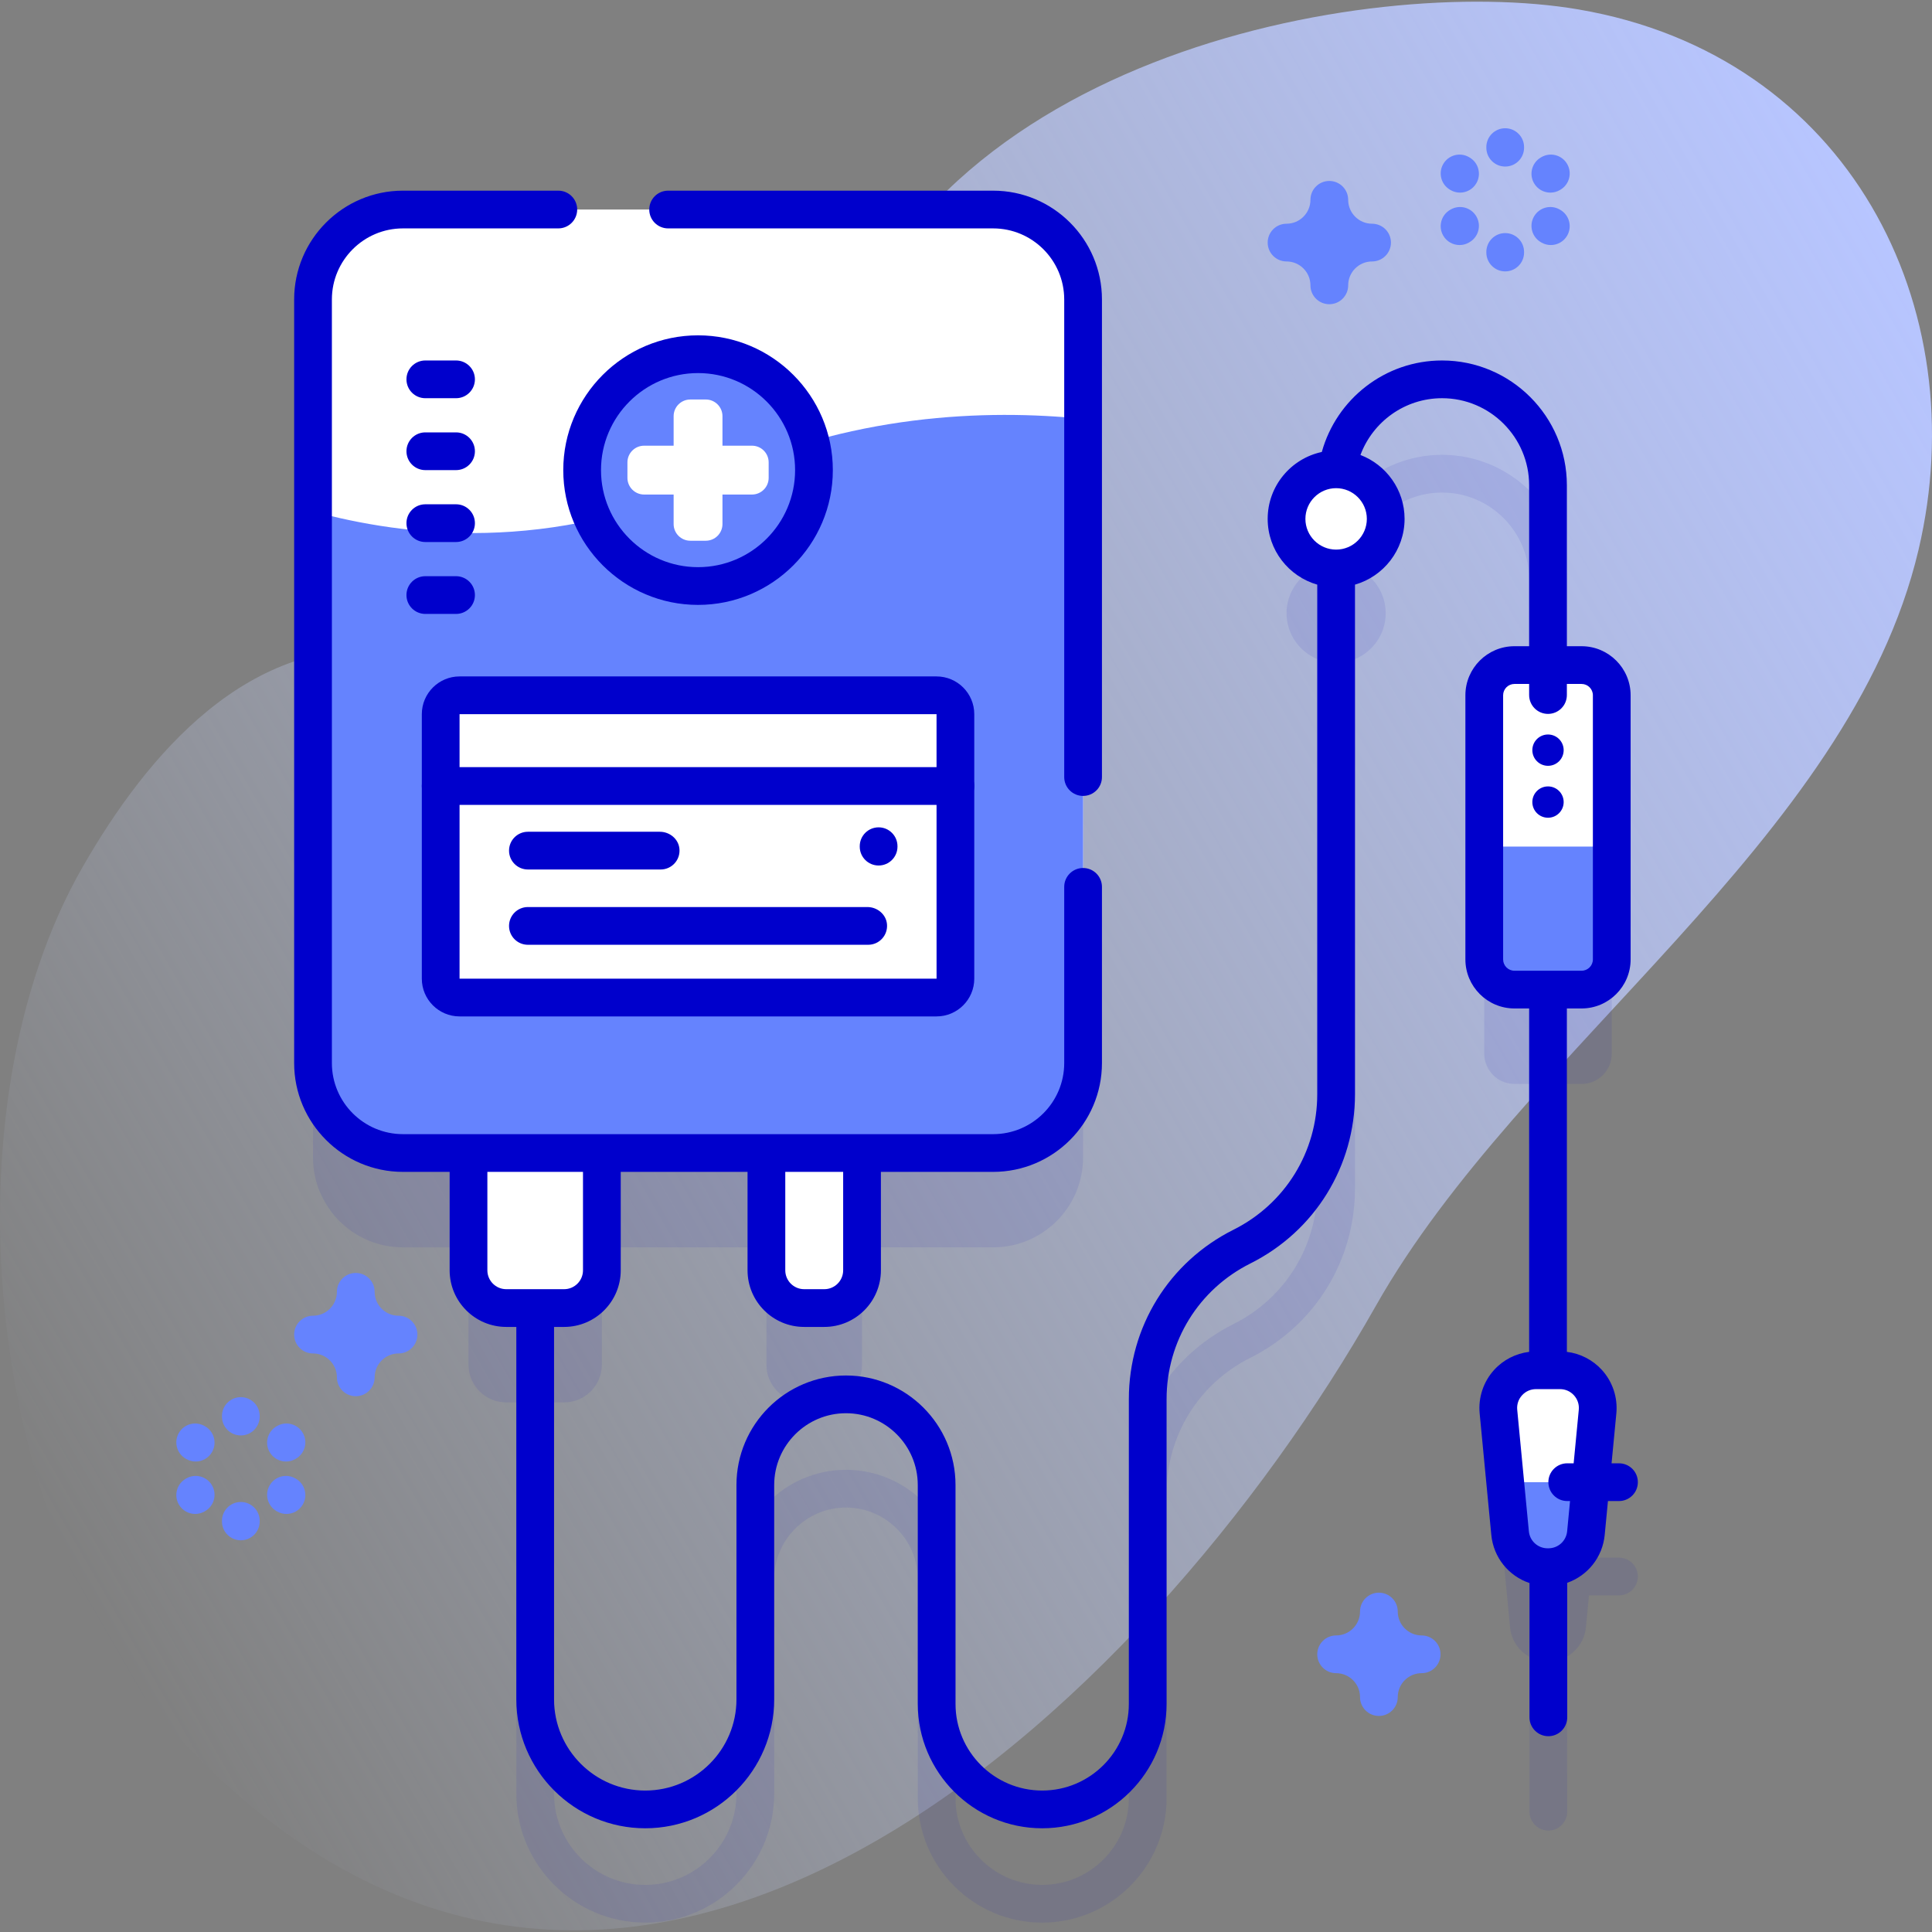 <svg id="Capa_1" enable-background="new 0 0 512 512" height="512" viewBox="0 0 512 512" width="512" xmlns="http://www.w3.org/2000/svg" xmlns:xlink="http://www.w3.org/1999/xlink"><rect x="0" y="0" width="512" height="512" fill="#808080" stroke="none"/><linearGradient id="SVGID_1_" gradientUnits="userSpaceOnUse" x1="8.753" x2="524.203" y1="401.161" y2="103.566"><stop offset="0" stop-color="#d2deff" stop-opacity="0"/><stop offset="1" stop-color="#b7c5ff"/></linearGradient><g><path d="m418.32 2.5c-55.666-9.521-178.298 12.183-200.004 105.017-14.431 61.722-14.007 112.075-50.427 113.02-21.67.562-32.97-44.31-62.889-48.001-39.047-4.817-66.145 27.695-83.057 57.138-37.205 64.772-25.571 174.918 23.354 228.632 118.488 130.086 259.197-5.952 319.358-112.309 38.584-68.213 125.637-123.351 143.767-200.248 15.177-64.376-18.503-131.003-90.102-143.249z" fill="url(#SVGID_1_)"/><g><g><g><path d="m429.05 412.793h-6.991l1.313-13.704c.503-5.252-3.141-9.859-8.135-10.777v-101.059h3.894c4.418 0 8-3.582 8-8v-69.998c0-4.418-3.582-8-8-8h-3.894v-47.65c0-18.237-14.837-33.074-33.075-33.074-17.123 0-31.248 13.08-32.91 29.772-4.862 1.927-8.305 6.662-8.305 12.209 0 5.485 3.364 10.181 8.139 12.149v140.283c0 15.316-8.508 29.091-22.203 35.949-17.103 8.562-27.727 25.764-27.727 44.89v80.763c0 12.664-10.304 22.968-22.968 22.968-12.665 0-22.968-10.304-22.968-22.968v-58.001c0-16.005-13.021-29.026-29.026-29.026s-29.026 13.021-29.026 29.026v56.8c0 13.327-10.842 24.169-24.17 24.169-13.327 0-24.169-10.842-24.169-24.169v-103.697h2.67c5.523 0 10-4.477 10-10v-31.088h43.607v31.088c0 5.523 4.477 10 10 10h5.34c5.523 0 10-4.477 10-10v-31.088h34.742c13.17 0 23.84-10.67 23.84-23.84v-202.35c0-13.17-10.67-23.84-23.84-23.84h-156.4c-13.17 0-23.84 10.67-23.84 23.84v202.35c0 13.17 10.67 23.84 23.84 23.84h17.37v31.088c0 5.523 4.477 10 10 10h2.67v103.696c0 18.841 15.328 34.169 34.169 34.169s34.169-15.328 34.169-34.169v-56.8c0-10.491 8.535-19.026 19.026-19.026s19.026 8.535 19.026 19.026v58.001c0 18.179 14.79 32.968 32.969 32.968s32.968-14.789 32.968-32.968v-80.763c0-15.316 8.508-29.091 22.204-35.948 17.102-8.564 27.726-25.765 27.726-44.891v-140.282c4.776-1.968 8.139-6.663 8.139-12.149 0-5.401-3.261-10.036-7.919-12.056 1.541-11.239 11.2-19.926 22.855-19.926 12.724 0 23.075 10.351 23.075 23.074l.014 47.65h-3.908c-4.418 0-8 3.582-8 8v69.998c0 4.418 3.582 8 8 8h3.933l.03 101.048c-5.03.888-8.71 5.512-8.205 10.788l3.084 32.183c.325 3.395 2.328 6.25 5.136 7.799l.012 41.041c0 2.762 2.239 5 5 5s5-2.238 5-5l-.07-41.104c2.749-1.562 4.703-4.386 5.024-7.735l.812-8.479h7.949c2.761 0 5-2.238 5-5s-2.235-5-4.996-5z" fill="#2626bc" opacity=".1"/><g><g><path d="m149.5 346.648h-15.34c-5.523 0-10-4.477-10-10v-41.088h35.34v41.088c0 5.523-4.477 10-10 10z" fill="#fff"/></g><g><path d="m218.448 346.648h-5.34c-5.523 0-10-4.477-10-10v-41.088h25.34v41.088c0 5.523-4.478 10-10 10z" fill="#fff"/></g><path d="m287.03 79.37v202.35c0 13.17-10.67 23.84-23.84 23.84h-156.4c-13.17 0-23.84-10.67-23.84-23.84v-202.35c0-13.17 10.67-23.84 23.84-23.84h156.4c13.17 0 23.84 10.67 23.84 23.84z" fill="#fff"/><path d="m287.03 111v170.72c0 13.17-10.67 23.84-23.84 23.84h-156.4c-13.17 0-23.84-10.67-23.84-23.84v-146.2c23.88 6.55 63.5 11.49 105.53-8.52 36.65-17.44 73-18.59 98.55-16z" fill="#6583fe"/><path d="m248.192 264.361h-126.405c-2.761 0-5-2.239-5-5v-70.099c0-2.762 2.239-5 5-5h126.405c2.762 0 5 2.238 5 5v70.099c0 2.761-2.238 5-5 5z" fill="#fff"/><g><path d="m248.192 269.36h-126.405c-5.514 0-10-4.486-10-10v-70.099c0-5.514 4.486-10 10-10h126.405c5.514 0 10 4.486 10 10v70.099c0 5.514-4.485 10-10 10zm-126.405-80.098v70.099h126.412l-.006-70.099z" fill="#00c"/></g><g><ellipse cx="184.99" cy="124.586" fill="#6583fe" rx="30.718" ry="30.718" transform="matrix(.227 -.974 .974 .227 21.7 276.504)"/><g><path d="m184.99 160.304c-19.695 0-35.718-16.022-35.718-35.718 0-19.695 16.023-35.718 35.718-35.718s35.718 16.022 35.718 35.718c0 19.695-16.023 35.718-35.718 35.718zm0-61.436c-14.181 0-25.718 11.537-25.718 25.718s11.537 25.718 25.718 25.718 25.718-11.537 25.718-25.718-11.537-25.718-25.718-25.718z" fill="#00c"/></g><path d="m199.283 118.114h-7.822v-7.822c0-2.441-1.979-4.42-4.42-4.42h-4.103c-2.441 0-4.42 1.979-4.42 4.42v7.822h-7.822c-2.441 0-4.42 1.979-4.42 4.42v4.103c0 2.441 1.979 4.42 4.42 4.42h7.822v7.822c0 2.441 1.979 4.42 4.42 4.42h4.103c2.441 0 4.42-1.979 4.42-4.42v-7.822h7.822c2.441 0 4.42-1.979 4.42-4.42v-4.103c.001-2.441-1.978-4.42-4.42-4.42z" fill="#fff"/></g><g><path d="m232.841 229.369c2.761 0 5-2.239 5-5v-.115c0-2.761-2.239-5-5-5s-5 2.239-5 5v.115c0 2.761 2.239 5 5 5z" fill="#00c"/></g><path d="m419.131 262.253h-17.787c-4.418 0-8-3.582-8-8v-69.998c0-4.418 3.582-8 8-8h17.787c4.418 0 8 3.582 8 8v69.998c0 4.418-3.582 8-8 8z" fill="#fff"/><g><path d="m415.237 176.24v7.951c0 2.762-2.239 5-5 5s-5-2.238-5-5v-7.951z" fill="#00c"/></g><path d="m393.344 224.352v29.901c0 4.418 3.582 8 8 8h17.787c4.418 0 8-3.582 8-8v-29.901z" fill="#6583fe"/><ellipse cx="354.087" cy="137.512" fill="#fff" rx="13.139" ry="13.139" transform="matrix(.231 -.973 .973 .231 138.484 450.246)"/><path d="m414.388 198.799c0 2.292-1.858 4.151-4.151 4.151-2.292 0-4.151-1.858-4.151-4.151 0-2.292 1.858-4.151 4.151-4.151s4.151 1.859 4.151 4.151z" fill="#00c"/><path d="m414.388 212.558c0 2.292-1.858 4.151-4.151 4.151-2.292 0-4.151-1.858-4.151-4.151 0-2.292 1.858-4.151 4.151-4.151 2.293.001 4.151 1.859 4.151 4.151z" fill="#00c"/><path d="m407.057 363.135h6.361c5.9 0 10.517 5.081 9.954 10.954l-3.084 32.182c-.492 5.13-4.801 9.046-9.954 9.046h-.194c-5.153 0-9.463-3.916-9.954-9.046l-3.084-32.182c-.562-5.873 4.055-10.954 9.955-10.954z" fill="#fff"/><path d="m398.894 392.793 1.292 13.479c.491 5.13 4.801 9.046 9.954 9.046h.194c5.153 0 9.463-3.916 9.954-9.046l1.292-13.479z" fill="#6583fe"/><g fill="#00c"><path d="m177.059 60.528h86.131c10.388 0 18.838 8.451 18.838 18.839v126.561c0 2.762 2.239 5 5 5s5-2.238 5-5v-126.561c0-15.901-12.937-28.839-28.838-28.839h-86.131c-2.761 0-5 2.238-5 5s2.239 5 5 5z"/><path d="m429.05 387.793h-1.968l1.267-13.228c.402-4.199-.994-8.397-3.831-11.518-2.425-2.669-5.737-4.354-9.281-4.79v-91.004h3.894c7.168 0 13-5.832 13-13v-69.998c0-7.168-5.832-13-13-13h-3.894v-42.65c0-18.237-14.837-33.074-33.075-33.074-15.18 0-27.995 10.283-31.867 24.247-8.187 1.749-14.348 9.033-14.348 17.734 0 8.266 5.564 15.245 13.14 17.423v135.009c0 15.316-8.508 29.091-22.203 35.949-17.103 8.562-27.727 25.764-27.727 44.89v80.763c0 12.664-10.304 22.968-22.968 22.968-12.665 0-22.968-10.304-22.968-22.968v-58.001c0-16.005-13.021-29.026-29.026-29.026s-29.026 13.021-29.026 29.026v56.8c0 13.327-10.842 24.169-24.17 24.169-13.327 0-24.169-10.842-24.169-24.169v-98.695h2.67c8.271 0 15-6.729 15-15v-26.088h33.607v26.088c0 8.271 6.729 15 15 15h5.34c8.271 0 15-6.729 15-15v-26.088h29.743c15.901 0 28.838-12.938 28.838-28.839v-46.693c0-2.762-2.239-5-5-5s-5 2.238-5 5v46.693c0 10.388-8.451 18.839-18.838 18.839h-156.4c-10.388 0-18.838-8.451-18.838-18.839v-202.356c0-10.388 8.451-18.839 18.838-18.839h41.169c2.761 0 5-2.238 5-5s-2.239-5-5-5h-41.169c-15.901 0-28.838 12.938-28.838 28.839v202.355c0 15.901 12.937 28.839 28.838 28.839h12.37v26.088c0 8.271 6.729 15 15 15h2.67v98.695c0 18.841 15.328 34.169 34.169 34.169s34.169-15.328 34.169-34.169v-56.8c0-10.491 8.535-19.026 19.026-19.026s19.026 8.535 19.026 19.026v58.001c0 18.179 14.79 32.968 32.969 32.968s32.968-14.789 32.968-32.968v-80.763c0-15.316 8.508-29.091 22.204-35.948 17.102-8.564 27.726-25.765 27.726-44.891v-135.008c7.576-2.178 13.14-9.156 13.14-17.423 0-7.729-4.868-14.327-11.693-16.935 3.266-8.777 11.727-15.047 21.628-15.047 12.724 0 23.075 10.351 23.075 23.074v42.65h-3.893c-7.169 0-13 5.832-13 13v69.998c0 7.168 5.831 13 13 13h3.893v91.004c-3.545.436-6.856 2.12-9.281 4.79-2.837 3.121-4.233 7.319-3.831 11.518l3.084 32.183c.58 6.061 4.654 10.94 10.125 12.775v35.588c0 2.762 2.239 5 5 5s5-2.238 5-5v-35.654c5.374-1.884 9.358-6.719 9.932-12.709l.858-8.955h2.926c2.761 0 5-2.238 5-5s-2.239-4.999-5-4.999zm-205.603-51.145c0 2.757-2.243 5-5 5h-5.34c-2.757 0-5-2.243-5-5v-26.088h15.34zm-94.288 0v-26.088h25.34v26.088c0 2.757-2.243 5-5 5h-15.34c-2.757 0-5-2.243-5-5zm224.928-190.997c-4.488 0-8.14-3.651-8.14-8.14s3.651-8.14 8.14-8.14c4.488 0 8.14 3.651 8.14 8.14s-3.651 8.14-8.14 8.14zm44.257 108.602v-69.998c0-1.654 1.346-3 3-3h17.787c1.654 0 3 1.346 3 3v69.998c0 1.654-1.346 3-3 3h-17.787c-1.654 0-3-1.346-3-3zm16.968 151.541c-.247 2.579-2.387 4.523-4.978 4.523h-.194c-2.59 0-4.73-1.944-4.977-4.523l-3.084-32.183c-.136-1.421.318-2.784 1.277-3.841.96-1.056 2.273-1.637 3.7-1.637h6.361c1.427 0 2.741.581 3.7 1.637.959 1.057 1.413 2.42 1.277 3.841l-1.359 14.181h-1.702c-2.761 0-5 2.238-5 5s2.239 5 5 5h.744z"/></g></g><g fill="#6583fe"><path d="m94.284 370.013c-2.761 0-5-2.238-5-5 0-3.492-2.841-6.333-6.333-6.333-2.761 0-5-2.238-5-5s2.239-5 5-5c3.492 0 6.333-2.842 6.333-6.334 0-2.762 2.239-5 5-5s5 2.238 5 5c0 3.492 2.841 6.334 6.334 6.334 2.761 0 5 2.238 5 5s-2.239 5-5 5c-3.492 0-6.334 2.841-6.334 6.333 0 2.761-2.239 5-5 5z"/><path d="m365.421 454.742c-2.761 0-5-2.238-5-5 0-3.492-2.841-6.334-6.333-6.334-2.761 0-5-2.238-5-5s2.239-5 5-5c3.492 0 6.333-2.841 6.333-6.333 0-2.762 2.239-5 5-5s5 2.238 5 5c0 3.492 2.841 6.333 6.333 6.333 2.761 0 5 2.238 5 5s-2.239 5-5 5c-3.492 0-6.333 2.842-6.333 6.334 0 2.762-2.239 5-5 5z"/><path d="m352.281 80.621c-2.761 0-5-2.238-5-5 0-3.492-2.841-6.333-6.333-6.333-2.761 0-5-2.238-5-5s2.239-5 5-5c3.492 0 6.333-2.842 6.333-6.334 0-2.762 2.239-5 5-5s5 2.238 5 5c0 3.492 2.841 6.334 6.333 6.334 2.761 0 5 2.238 5 5s-2.239 5-5 5c-3.492 0-6.333 2.841-6.333 6.333 0 2.762-2.238 5-5 5z"/><g><g><path d="m63.822 380.409c-2.761 0-5-2.238-5-5v-.15c0-2.762 2.239-5 5-5s5 2.238 5 5v.15c0 2.762-2.238 5-5 5z"/><path d="m63.822 408.193c-2.761 0-5-2.238-5-5v-.15c0-2.762 2.239-5 5-5s5 2.238 5 5v.15c0 2.762-2.238 5-5 5z"/></g><g><path d="m51.852 387.318c-.841 0-1.694-.213-2.476-.66l-.13-.074c-2.398-1.37-3.231-4.424-1.861-6.821 1.37-2.398 4.427-3.229 6.822-1.86l.13.074c2.398 1.37 3.231 4.424 1.861 6.821-.923 1.615-2.611 2.52-4.346 2.52z"/><path d="m75.914 401.211c-.848 0-1.706-.216-2.493-.67l-.13-.075c-2.392-1.38-3.213-4.438-1.833-6.829 1.379-2.393 4.436-3.214 6.829-1.833l.13.075c2.392 1.38 3.213 4.438 1.833 6.829-.926 1.606-2.607 2.503-4.336 2.503z"/></g><g><path d="m51.731 401.211c-1.726 0-3.405-.895-4.332-2.496-1.384-2.39-.568-5.448 1.822-6.832l.13-.075c2.392-1.385 5.449-.568 6.833 1.822s.568 5.448-1.822 6.832l-.13.075c-.789.457-1.65.674-2.501.674z"/><path d="m75.793 387.318c-1.738 0-3.428-.908-4.35-2.527-1.366-2.399-.528-5.453 1.872-6.819l.13-.074c2.399-1.367 5.452-.529 6.819 1.872 1.366 2.399.528 5.453-1.872 6.819l-.13.074c-.781.444-1.631.655-2.469.655z"/></g></g><g><g><path d="m398.895 44.138c-2.761 0-5-2.238-5-5v-.15c0-2.762 2.239-5 5-5s5 2.238 5 5v.15c0 2.761-2.239 5-5 5z"/><path d="m398.895 71.922c-2.761 0-5-2.238-5-5v-.15c0-2.762 2.239-5 5-5s5 2.238 5 5v.15c0 2.762-2.239 5-5 5z"/></g><g><path d="m386.924 51.047c-.848 0-1.706-.216-2.493-.67l-.13-.075c-2.392-1.38-3.213-4.438-1.833-6.829 1.38-2.393 4.437-3.214 6.829-1.833l.13.075c2.392 1.38 3.213 4.438 1.833 6.829-.926 1.605-2.607 2.503-4.336 2.503z"/><path d="m410.985 64.939c-.85 0-1.712-.217-2.501-.674l-.13-.075c-2.39-1.384-3.206-4.442-1.822-6.832 1.384-2.391 4.441-3.207 6.832-1.822l.13.075c2.39 1.384 3.206 4.442 1.822 6.832-.925 1.602-2.605 2.496-4.331 2.496z"/></g><g><path d="m386.803 64.939c-1.729 0-3.41-.897-4.336-2.503-1.38-2.392-.559-5.449 1.833-6.829l.13-.075c2.392-1.382 5.449-.559 6.829 1.833s.559 5.449-1.833 6.829l-.13.075c-.786.455-1.646.67-2.493.67z"/><path d="m410.865 51.047c-1.726 0-3.405-.895-4.332-2.496-1.384-2.39-.568-5.448 1.822-6.832l.13-.075c2.391-1.385 5.449-.568 6.833 1.822s.568 5.448-1.822 6.832l-.13.075c-.789.457-1.651.674-2.501.674z"/></g></g></g></g><g><g><path d="m229.865 240.376h-89.965c-2.761 0-5 2.239-5 5 0 2.762 2.239 5 5 5h90.18c2.924 0 5.261-2.51 4.977-5.492-.249-2.599-2.581-4.508-5.192-4.508z" fill="#00c"/></g><g><path d="m174.865 220.426h-34.965c-2.761 0-5 2.238-5 5 0 2.761 2.239 5 5 5h35.18c2.924 0 5.261-2.51 4.977-5.492-.249-2.599-2.581-4.508-5.192-4.508z" fill="#00c"/></g></g></g><g><path d="m120.858 105.53h-8.142c-2.761 0-5-2.238-5-5s2.239-5 5-5h8.142c2.761 0 5 2.238 5 5s-2.239 5-5 5z" fill="#00c"/></g><g><path d="m120.858 124.586h-8.142c-2.761 0-5-2.238-5-5s2.239-5 5-5h8.142c2.761 0 5 2.238 5 5s-2.239 5-5 5z" fill="#00c"/></g><g><path d="m120.858 143.642h-8.142c-2.761 0-5-2.238-5-5s2.239-5 5-5h8.142c2.761 0 5 2.238 5 5s-2.239 5-5 5z" fill="#00c"/></g><g><path d="m120.858 162.698h-8.142c-2.761 0-5-2.238-5-5s2.239-5 5-5h8.142c2.761 0 5 2.238 5 5s-2.239 5-5 5z" fill="#00c"/></g></g><path d="m253.192 213.303h-136.405c-2.761 0-5-2.238-5-5s2.239-5 5-5h136.405c2.761 0 5 2.238 5 5 0 2.761-2.238 5-5 5z" fill="#00c"/></g></svg>